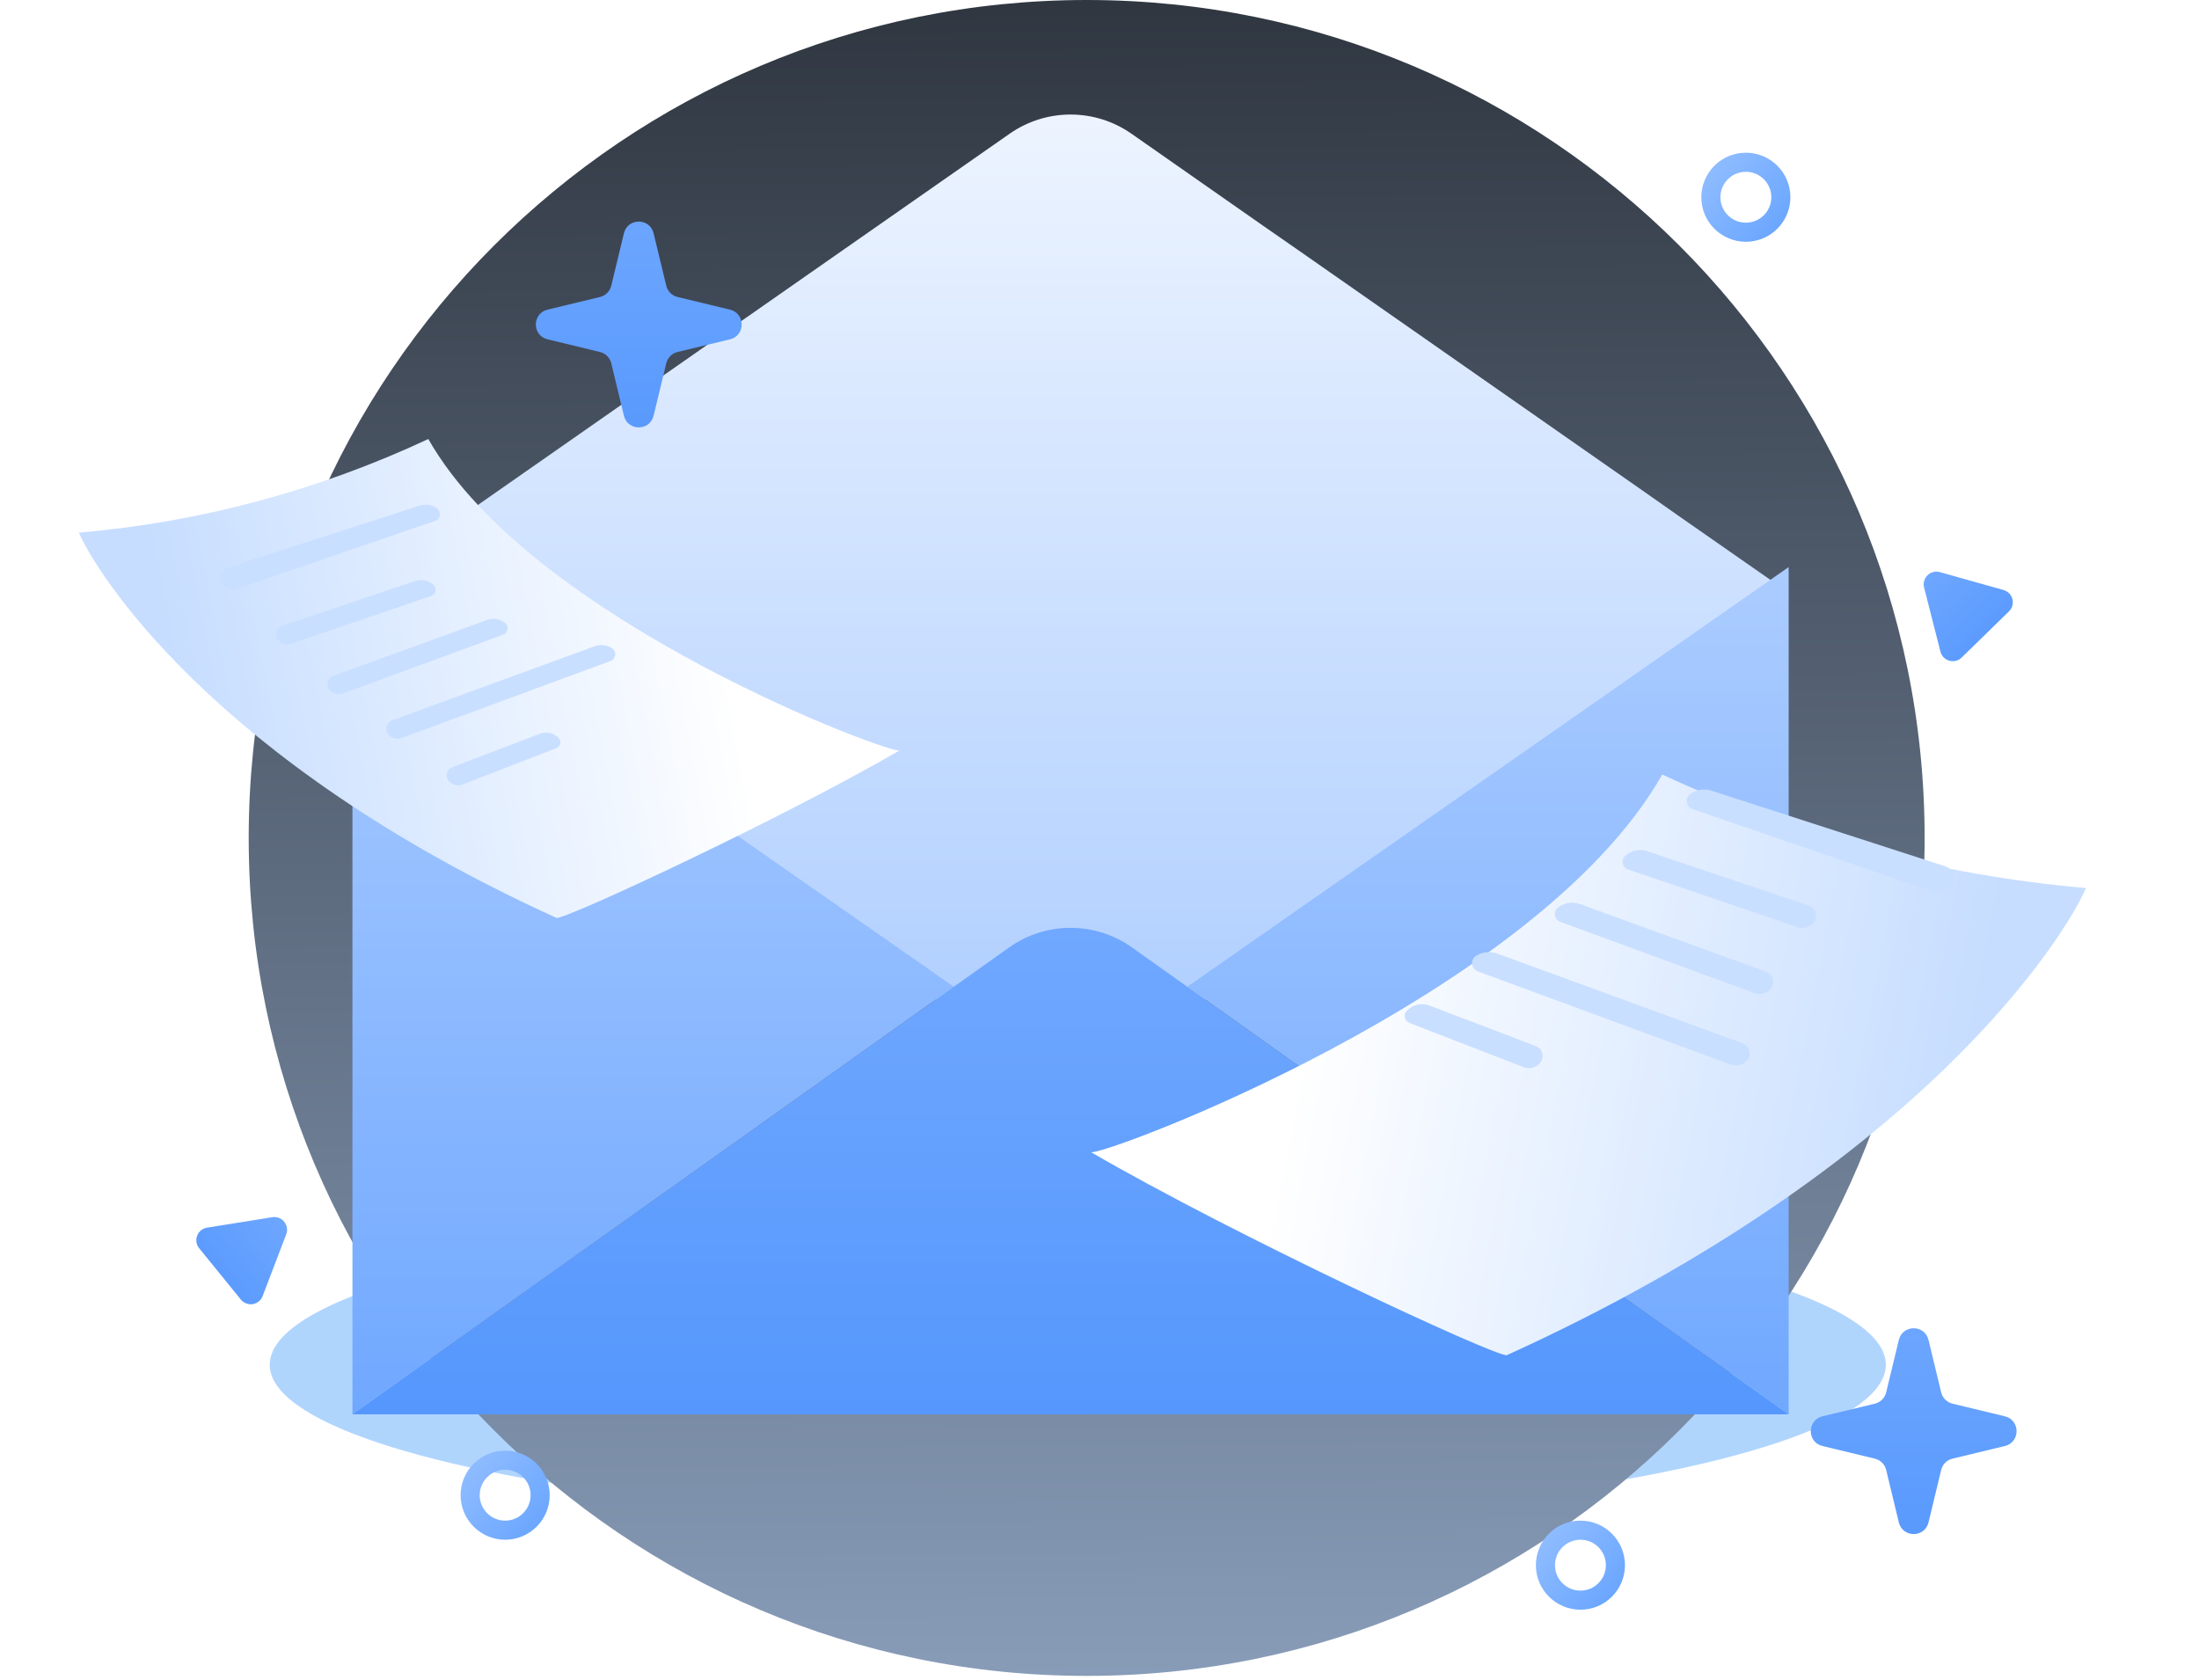 <svg width="301" height="230" viewBox="0 0 301 230" fill="none" xmlns="http://www.w3.org/2000/svg">
<g filter="url(#filter0_f_1_12838)">
<ellipse cx="147.528" cy="186.812" rx="110.607" ry="21.337" fill="#1F88F8" fill-opacity="0.35"/>
</g>
<path d="M148.743 229.402C212.091 229.402 263.444 178.049 263.444 114.701C263.444 51.353 212.091 0 148.743 0C85.395 0 34.042 51.353 34.042 114.701C34.042 178.049 85.395 229.402 148.743 229.402Z" fill="url(#paint0_linear_1_12838)"/>
<g filter="url(#filter1_d_1_12838)">
<path d="M244.824 77.624L146.533 146.219L48.243 77.624L138.22 14.805C140.66 13.105 143.563 12.193 146.538 12.193C149.512 12.193 152.415 13.105 154.855 14.805L172.803 27.353L177.502 30.616L224.82 63.657L229.805 67.157L244.824 77.624Z" fill="url(#paint1_linear_1_12838)"/>
</g>
<path d="M130.551 135.066L48.243 193.594V77.624L130.551 135.066Z" fill="url(#paint2_linear_1_12838)"/>
<path d="M162.523 135.066L244.832 193.594V77.624L162.523 135.066Z" fill="url(#paint3_linear_1_12838)"/>
<path d="M48.243 193.594L138.114 129.698C140.574 127.947 143.518 127.006 146.538 127.006C149.557 127.006 152.501 127.947 154.961 129.698L244.824 193.594H48.243Z" fill="url(#paint4_linear_1_12838)"/>
<g filter="url(#filter2_d_1_12838)">
<path d="M58.628 56.61C43.559 63.659 27.367 67.998 10.793 69.428C13.033 74.634 28.945 100.693 76.181 122.165C77.458 122.361 106.954 108.639 123.142 99.229C122.592 100.015 72.861 81.716 58.628 56.61Z" fill="url(#paint5_linear_1_12838)"/>
</g>
<path d="M59.794 69.566C59.101 69.085 58.222 68.955 57.419 69.215L31.055 77.744C30.111 78.05 29.775 79.213 30.41 79.976C30.922 80.59 31.759 80.824 32.516 80.565L59.552 71.305C60.315 71.043 60.457 70.026 59.794 69.566Z" fill="#C9DFFF"/>
<path d="M59.337 80.071C58.668 79.443 57.709 79.234 56.839 79.527L38.588 85.669C37.783 85.94 37.499 86.933 38.039 87.588C38.48 88.124 39.206 88.331 39.863 88.107L59.009 81.588C59.656 81.368 59.835 80.538 59.337 80.071Z" fill="#C9DFFF"/>
<path d="M69.133 85.273C68.436 84.714 67.497 84.56 66.657 84.865L45.633 92.506C44.808 92.806 44.56 93.853 45.163 94.491C45.623 94.98 46.331 95.146 46.962 94.915L68.872 86.875C69.553 86.625 69.7 85.727 69.133 85.273Z" fill="#C9DFFF"/>
<path d="M76.483 101.044C75.837 100.33 74.818 100.086 73.918 100.429L61.903 105.014C61.166 105.296 60.9 106.203 61.369 106.838C61.808 107.434 62.592 107.661 63.282 107.394L76.16 102.406C76.715 102.191 76.883 101.486 76.483 101.044Z" fill="#C9DFFF"/>
<g filter="url(#filter3_d_1_12838)">
<path d="M232.812 92.951C251.084 101.498 270.718 106.759 290.815 108.494C288.1 114.806 268.805 146.404 211.529 172.44C209.98 172.678 174.214 156.039 154.586 144.629C155.253 145.582 215.554 123.393 232.812 92.951Z" fill="url(#paint6_linear_1_12838)"/>
</g>
<path d="M231.399 108.661C232.24 108.078 233.305 107.92 234.278 108.235L266.246 118.578C267.391 118.948 267.799 120.359 267.029 121.284C266.408 122.028 265.393 122.313 264.476 121.998L231.692 110.77C230.767 110.453 230.595 109.219 231.399 108.661Z" fill="#C9DFFF"/>
<path d="M222.448 117.175C223.259 116.413 224.423 116.16 225.477 116.514L247.608 123.962C248.584 124.291 248.928 125.495 248.274 126.29C247.739 126.939 246.858 127.19 246.062 126.919L222.846 119.014C222.062 118.747 221.845 117.741 222.448 117.175Z" fill="#C9DFFF"/>
<path d="M213.25 124.242C214.096 123.564 215.234 123.377 216.253 123.747L241.745 133.012C242.745 133.376 243.047 134.645 242.316 135.419C241.757 136.012 240.899 136.214 240.134 135.933L213.567 126.184C212.741 125.881 212.563 124.792 213.25 124.242Z" fill="#C9DFFF"/>
<path d="M192.552 138.382C193.336 137.516 194.571 137.219 195.662 137.636L210.231 143.195C211.126 143.537 211.448 144.637 210.879 145.407C210.346 146.129 209.396 146.405 208.56 146.081L192.944 140.033C192.271 139.772 192.068 138.917 192.552 138.382Z" fill="#C9DFFF"/>
<path d="M202.062 130.831C202.924 130.29 203.988 130.178 204.944 130.527L238.512 142.801C239.585 143.193 239.845 144.592 238.985 145.343C238.416 145.84 237.621 145.987 236.912 145.726L202.284 132.97C201.351 132.626 201.219 131.359 202.062 130.831Z" fill="#C9DFFF"/>
<path d="M83.754 88.72C83.043 88.274 82.165 88.182 81.377 88.47L53.693 98.592C52.809 98.916 52.594 100.069 53.304 100.689C53.773 101.099 54.429 101.22 55.013 101.005L83.571 90.485C84.341 90.201 84.449 89.156 83.754 88.72Z" fill="#C9DFFF"/>
<path d="M243.764 26.998C243.764 29.644 241.619 31.789 238.974 31.789C236.328 31.789 234.184 29.644 234.184 26.998C234.184 24.353 236.328 22.209 238.974 22.209C241.619 22.209 243.764 24.353 243.764 26.998Z" stroke="url(#paint7_linear_1_12838)" stroke-width="2.613"/>
<circle cx="69.145" cy="204.666" r="4.79" stroke="url(#paint8_linear_1_12838)" stroke-width="2.613"/>
<circle cx="216.33" cy="214.246" r="4.79" stroke="url(#paint9_linear_1_12838)" stroke-width="2.613"/>
<path d="M85.402 31.932C85.917 29.799 88.951 29.799 89.466 31.932L91.199 39.111C91.383 39.873 91.978 40.468 92.74 40.652L99.919 42.385C102.052 42.9 102.052 45.934 99.919 46.449L92.74 48.182C91.978 48.366 91.383 48.961 91.199 49.723L89.466 56.902C88.951 59.035 85.917 59.035 85.402 56.902L83.669 49.723C83.485 48.961 82.89 48.366 82.128 48.182L74.949 46.449C72.816 45.934 72.816 42.9 74.949 42.385L82.128 40.652C82.89 40.468 83.485 39.873 83.669 39.111L85.402 31.932Z" fill="url(#paint10_linear_1_12838)"/>
<path d="M259.912 183.417C260.427 181.284 263.461 181.284 263.976 183.417L265.709 190.596C265.893 191.358 266.488 191.953 267.25 192.137L274.429 193.87C276.562 194.385 276.562 197.419 274.429 197.934L267.25 199.667C266.488 199.851 265.893 200.446 265.709 201.208L263.976 208.387C263.461 210.52 260.427 210.52 259.912 208.387L258.179 201.208C257.995 200.446 257.4 199.851 256.638 199.667L249.459 197.934C247.326 197.419 247.326 194.385 249.459 193.87L256.638 192.137C257.4 191.953 257.995 191.358 258.179 190.596L259.912 183.417Z" fill="url(#paint11_linear_1_12838)"/>
<path d="M37.276 166.614C38.6 166.402 39.657 167.703 39.178 168.956L35.949 177.411C35.471 178.664 33.816 178.929 32.97 177.888L27.262 170.864C26.417 169.823 27.015 168.258 28.339 168.046L37.276 166.614Z" fill="url(#paint12_linear_1_12838)"/>
<path d="M263.371 80.422C263.039 79.123 264.239 77.952 265.53 78.315L274.243 80.763C275.534 81.126 275.948 82.75 274.988 83.687L268.511 90.008C267.552 90.945 265.938 90.492 265.607 89.192L263.371 80.422Z" fill="url(#paint13_linear_1_12838)"/>
<defs>
<filter id="filter0_f_1_12838" x="15.148" y="143.702" width="264.76" height="86.221" filterUnits="userSpaceOnUse" color-interpolation-filters="sRGB">
<feFlood flood-opacity="0" result="BackgroundImageFix"/>
<feBlend mode="normal" in="SourceGraphic" in2="BackgroundImageFix" result="shape"/>
<feGaussianBlur stdDeviation="10.886" result="effect1_foregroundBlur_1_12838"/>
</filter>
<filter id="filter1_d_1_12838" x="44.759" y="12.193" width="203.549" height="140.993" filterUnits="userSpaceOnUse" color-interpolation-filters="sRGB">
<feFlood flood-opacity="0" result="BackgroundImageFix"/>
<feColorMatrix in="SourceAlpha" type="matrix" values="0 0 0 0 0 0 0 0 0 0 0 0 0 0 0 0 0 0 127 0" result="hardAlpha"/>
<feOffset dy="3.484"/>
<feGaussianBlur stdDeviation="1.742"/>
<feComposite in2="hardAlpha" operator="out"/>
<feColorMatrix type="matrix" values="0 0 0 0 0 0 0 0 0 0 0 0 0 0 0 0 0 0 0.25 0"/>
<feBlend mode="normal" in2="BackgroundImageFix" result="effect1_dropShadow_1_12838"/>
<feBlend mode="normal" in="SourceGraphic" in2="effect1_dropShadow_1_12838" result="shape"/>
</filter>
<filter id="filter2_d_1_12838" x="0.342" y="49.642" width="133.251" height="86.459" filterUnits="userSpaceOnUse" color-interpolation-filters="sRGB">
<feFlood flood-opacity="0" result="BackgroundImageFix"/>
<feColorMatrix in="SourceAlpha" type="matrix" values="0 0 0 0 0 0 0 0 0 0 0 0 0 0 0 0 0 0 127 0" result="hardAlpha"/>
<feOffset dy="3.484"/>
<feGaussianBlur stdDeviation="5.226"/>
<feComposite in2="hardAlpha" operator="out"/>
<feColorMatrix type="matrix" values="0 0 0 0 0.02 0 0 0 0 0.169 0 0 0 0 0.396 0 0 0 0.15 0"/>
<feBlend mode="normal" in2="BackgroundImageFix" result="effect1_dropShadow_1_12838"/>
<feBlend mode="normal" in="SourceGraphic" in2="effect1_dropShadow_1_12838" result="shape"/>
</filter>
<filter id="filter3_d_1_12838" x="134.5" y="91.209" width="165.841" height="109.103" filterUnits="userSpaceOnUse" color-interpolation-filters="sRGB">
<feFlood flood-opacity="0" result="BackgroundImageFix"/>
<feColorMatrix in="SourceAlpha" type="matrix" values="0 0 0 0 0 0 0 0 0 0 0 0 0 0 0 0 0 0 127 0" result="hardAlpha"/>
<feOffset dx="-5.28" dy="13.064"/>
<feGaussianBlur stdDeviation="7.403"/>
<feComposite in2="hardAlpha" operator="out"/>
<feColorMatrix type="matrix" values="0 0 0 0 0.021 0 0 0 0 0.168 0 0 0 0 0.396 0 0 0 0.15 0"/>
<feBlend mode="normal" in2="BackgroundImageFix" result="effect1_dropShadow_1_12838"/>
<feBlend mode="normal" in="SourceGraphic" in2="effect1_dropShadow_1_12838" result="shape"/>
</filter>
<linearGradient id="paint0_linear_1_12838" x1="147.859" y1="-37.349" x2="150.209" y2="365.463" gradientUnits="userSpaceOnUse">
<stop stop-color="#21262D"/>
<stop offset="1" stop-color="#BCD8FF"/>
</linearGradient>
<linearGradient id="paint1_linear_1_12838" x1="146.533" y1="12.193" x2="146.533" y2="146.219" gradientUnits="userSpaceOnUse">
<stop stop-color="#EDF4FF"/>
<stop offset="1" stop-color="#ABCCFF"/>
</linearGradient>
<linearGradient id="paint2_linear_1_12838" x1="89.397" y1="77.624" x2="89.397" y2="193.594" gradientUnits="userSpaceOnUse">
<stop stop-color="#ABCCFF"/>
<stop offset="1" stop-color="#70A8FF"/>
</linearGradient>
<linearGradient id="paint3_linear_1_12838" x1="203.678" y1="77.624" x2="203.678" y2="193.594" gradientUnits="userSpaceOnUse">
<stop stop-color="#ABCCFF"/>
<stop offset="1" stop-color="#70A8FF"/>
</linearGradient>
<linearGradient id="paint4_linear_1_12838" x1="146.533" y1="127.006" x2="146.533" y2="193.594" gradientUnits="userSpaceOnUse">
<stop stop-color="#70A8FF"/>
<stop offset="1" stop-color="#5597FD"/>
</linearGradient>
<linearGradient id="paint5_linear_1_12838" x1="22.986" y1="85.786" x2="96.579" y2="71.415" gradientUnits="userSpaceOnUse">
<stop stop-color="#C6DDFF"/>
<stop offset="1" stop-color="white"/>
</linearGradient>
<linearGradient id="paint6_linear_1_12838" x1="276.031" y1="128.328" x2="186.795" y2="110.903" gradientUnits="userSpaceOnUse">
<stop stop-color="#C6DDFF"/>
<stop offset="1" stop-color="white"/>
</linearGradient>
<linearGradient id="paint7_linear_1_12838" x1="231.48" y1="23.188" x2="250.532" y2="39.7" gradientUnits="userSpaceOnUse">
<stop stop-color="#94BFFF"/>
<stop offset="1" stop-color="#4C94FE"/>
</linearGradient>
<linearGradient id="paint8_linear_1_12838" x1="61.651" y1="200.856" x2="80.703" y2="217.367" gradientUnits="userSpaceOnUse">
<stop stop-color="#94BFFF"/>
<stop offset="1" stop-color="#4C94FE"/>
</linearGradient>
<linearGradient id="paint9_linear_1_12838" x1="208.837" y1="210.436" x2="227.888" y2="226.947" gradientUnits="userSpaceOnUse">
<stop stop-color="#94BFFF"/>
<stop offset="1" stop-color="#4C94FE"/>
</linearGradient>
<linearGradient id="paint10_linear_1_12838" x1="87.434" y1="23.515" x2="87.434" y2="65.319" gradientUnits="userSpaceOnUse">
<stop stop-color="#70A8FF"/>
<stop offset="1" stop-color="#5597FD"/>
</linearGradient>
<linearGradient id="paint11_linear_1_12838" x1="261.944" y1="175" x2="261.944" y2="216.804" gradientUnits="userSpaceOnUse">
<stop stop-color="#70A8FF"/>
<stop offset="1" stop-color="#5597FD"/>
</linearGradient>
<linearGradient id="paint12_linear_1_12838" x1="40.255" y1="166.137" x2="26.737" y2="177.122" gradientUnits="userSpaceOnUse">
<stop stop-color="#70A8FF"/>
<stop offset="1" stop-color="#5597FD"/>
</linearGradient>
<linearGradient id="paint13_linear_1_12838" x1="262.625" y1="77.499" x2="274.791" y2="89.964" gradientUnits="userSpaceOnUse">
<stop stop-color="#70A8FF"/>
<stop offset="1" stop-color="#5597FD"/>
</linearGradient>
</defs>
</svg>